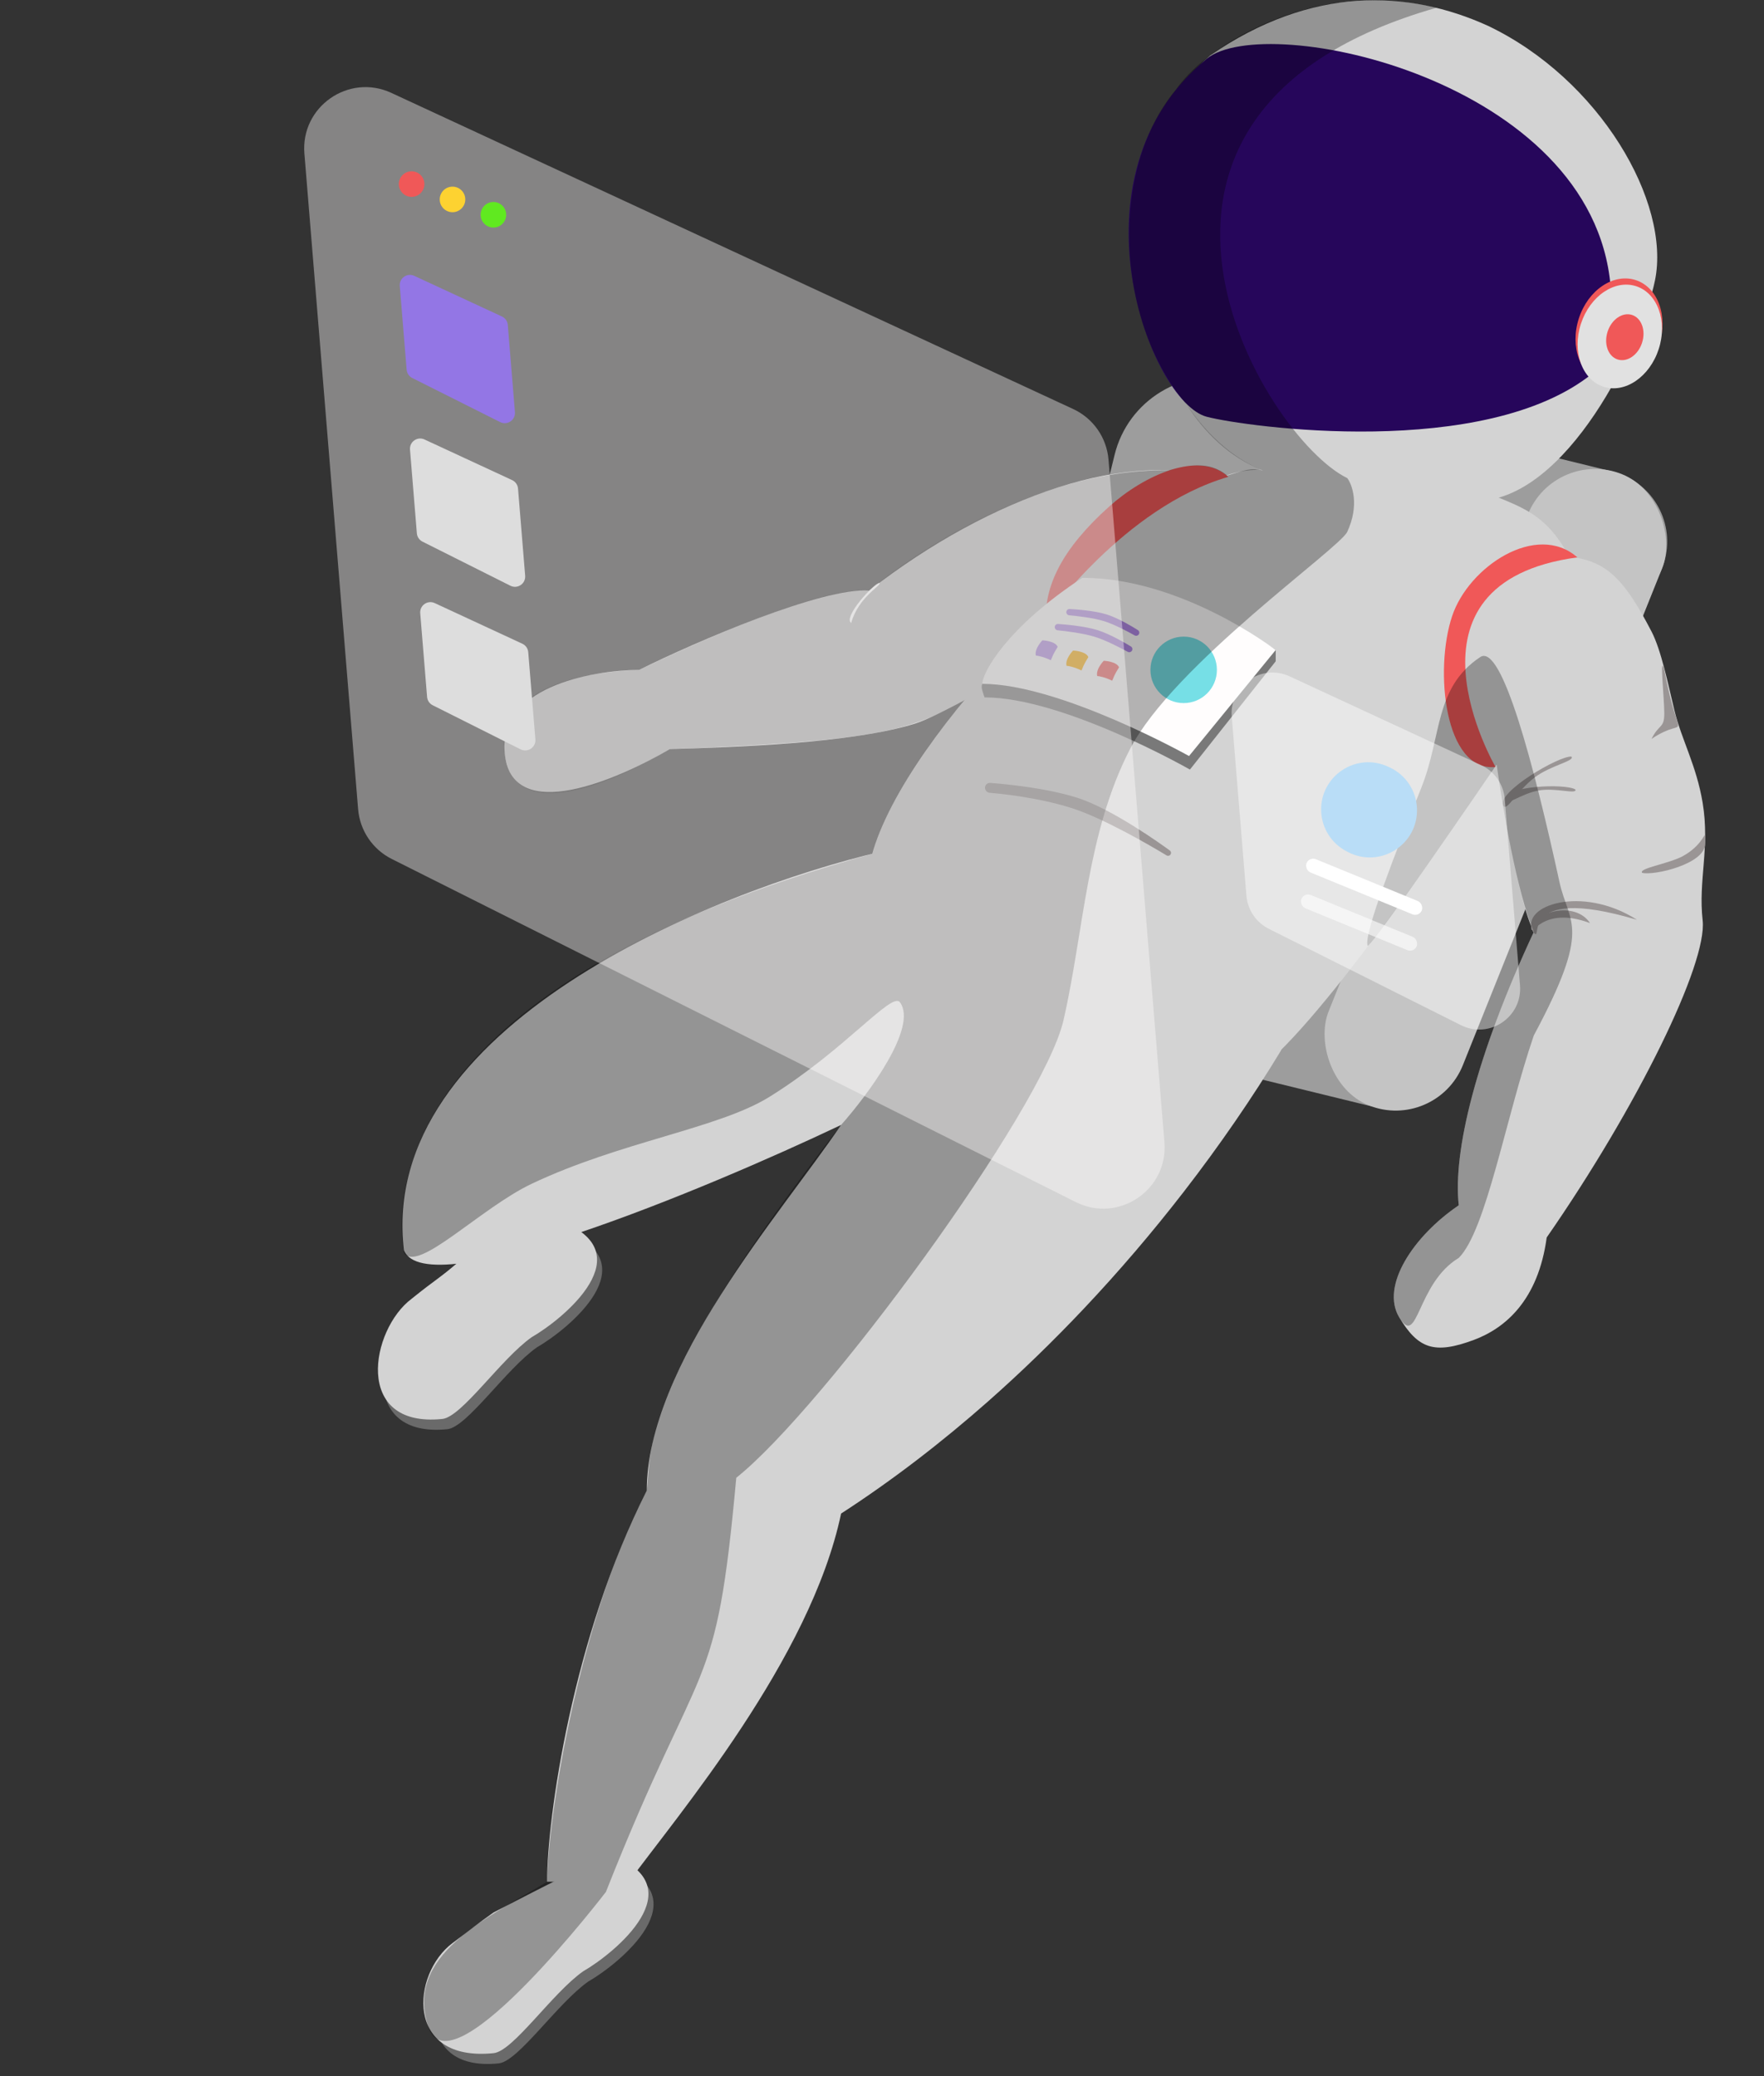 <svg width="345" height="406" viewBox="0 0 345 406" fill="none" xmlns="http://www.w3.org/2000/svg">
<rect x="0" y="0" width="345" height="406" fill="#333333" stroke="none"/>
<rect x="229.094" y="206.786" width="28.286" height="53.751" rx="14.143" transform="rotate(-76.25 229.094 206.786)" fill="#9D9D9D"/>
<path d="M216.017 97.022L217.986 88.974C220.612 78.245 231.438 71.676 242.167 74.302L315.285 92.196C322.872 94.053 327.517 101.709 325.66 109.296C323.803 116.883 316.148 121.528 308.561 119.671L216.017 97.022Z" fill="#9D9D9D"/>
<rect x="304.089" y="87.468" width="28.286" height="133" rx="14.143" transform="rotate(21.851 304.089 87.468)" fill="#C4C4C4"/>
<path d="M87.5 279.502C70 281.29 73.5 261.966 81.5 256.002C99.341 242.7 97.5 246.002 110.448 240.742C127 247.002 111.195 259.928 105 263.502C98.962 267.745 91.339 279.11 87.5 279.502Z" fill="#6A6A6A"/>
<path d="M86.5 277.502C69 279.29 72.5 259.966 80.5 254.002C85.319 250.101 86 250.002 90 246.502C94.617 244.153 102.442 241.588 109.448 238.742C126 245.002 110.195 257.928 104 261.502C97.962 265.745 90.339 277.11 86.5 277.502Z" fill="#D3D3D3"/>
<path d="M97.544 403.53C80.044 405.318 83.545 385.995 91.544 380.03C109.386 366.728 107.544 370.03 120.493 364.77C137.044 371.03 121.24 383.956 115.044 387.53C109.006 391.774 101.384 403.138 97.544 403.53Z" fill="#6A6A6A"/>
<path d="M96.544 401.53C79.044 403.318 80.501 385.966 88.5 380.002C93 376.647 93 376.502 96.544 374.002C101.161 371.653 112.487 365.616 119.493 362.77C136.044 369.03 120.24 381.956 114.044 385.53C108.006 389.774 100.384 401.138 96.544 401.53Z" fill="#D3D3D3"/>
<path d="M79 244.502C73.8 200.902 139.166 174.335 172.5 166.502C215.5 169.002 252.876 201.581 250.5 205.502C244.939 214.678 238.566 223.969 231.5 233.097C225.452 240.91 218.895 248.604 211.905 256.002C206.004 262.247 199.794 268.283 193.319 274.002C184.196 282.06 174.548 289.492 164.5 296.002C158.5 324.502 132.5 355.002 123 368.002H107C107 355.502 112 320.002 126.5 291.502C126.5 267.002 152.5 237.669 164.5 220.002C137.833 232.669 83.4 255.302 79 244.502Z" fill="#D3D3D3"/>
<path d="M289.971 128.538C290.448 120.77 294.369 106.876 307.887 108.994C314.578 110.042 317.944 113.774 323 123.502C324.907 127.171 326.24 133.809 327.5 139.002C328.85 144.569 331.806 149.749 333 157.002C334.46 165.868 332.114 172.048 333 180.01C333.939 188.443 320.274 216.385 302.5 242.01C300.846 254.268 294.418 259.751 288.235 262.05C280.505 264.923 277.362 263.763 273.661 257.635C269.961 251.507 276.414 241.733 285.302 235.712C284.14 225.277 288.608 206.668 299.977 182.26C295.823 173.868 291.576 142.949 289.971 128.538Z" fill="#D3D3D3"/>
<path d="M237.5 94.002C214.373 106.028 174.4 146.567 170 169.367C178.5 171.367 221.5 173.367 250 205.867C264.8 191.467 291.167 152.2 302.5 134.367L307.5 110.002C302.5 100.002 297.35 99.264 290 96.002C262.5 98.002 250 87.502 237.5 94.002Z" fill="#D3D3D3"/>
<path d="M247 92.002C222.5 82.217 211.5 32.502 236.675 10.858C256.559 -2.866 275.5 -1.998 291 5.042C312.866 15.471 326.82 39.556 323.675 54.858C321.176 67.025 306.5 98.002 288.5 98.002C245 98.002 259.703 97.076 247 92.002Z" fill="#D3D3D3"/>
<path d="M315 56.002C311.5 15.502 247.5 2.056 236.001 11.502C208.003 34.502 225 78.607 236.001 81.502C243.601 83.502 290.5 90.002 311.5 73.002C318.333 60.502 322.2 68.402 315 56.002Z" fill="#26065B"/>
<path d="M170 115.502C193.903 96.885 221.5 87.502 239.001 94.002L236 107.002C224.238 116.459 187.223 138.927 179 141.502C166.517 145.412 143.462 146.119 131.05 146.5L131 146.502C120.67 152.559 100.553 161.209 98.776 147.833C97 134.457 115.464 131.102 125 131.002C136.122 125.508 160.827 114.794 170 115.502Z" fill="#D3D3D3"/>
<path d="M204.501 121.002C204.501 121.002 219.875 99.169 240.227 93.258C234.501 88.002 223.745 92.969 217.002 99.002C207.5 107.502 204.501 114.502 204.501 121.002Z" fill="#F05858"/>
<path d="M232.725 150.502C232.725 150.502 208 136.384 192.555 136.384C192.12 135.061 191.822 134.462 192.12 133.737C193.6 130.143 199.056 123.388 211.543 115.208C228.907 115.208 245.667 124.374 249.5 127.12V129.326L232.725 150.502Z" fill="#797979"/>
<path d="M192.12 133.737C192.12 131.531 196.902 122.708 211.681 113.002C231.243 113.002 249.5 127.12 249.5 127.12L232.547 147.855C232.547 147.855 207.334 133.737 192.12 133.737Z" fill="#FFFDFD"/>
<circle cx="231.5" cy="131.002" r="6.5" fill="#76DFE6"/>
<path d="M320.149 179.881C309.418 172.991 297.201 177.087 299.809 182.176C302.243 185.35 295.663 172.594 320.149 179.881Z" fill="#9A9595"/>
<path d="M293.986 157.525C292.795 154.867 304.945 147.766 307.336 147.964C308.092 148.837 303.303 149.644 300.123 152.06C296.614 154.727 294.612 158.919 293.986 157.525Z" fill="#9A9595"/>
<path d="M292.5 150.002C292.5 150.002 271.5 114.002 308.5 109.002C300.5 102.002 287.232 110.804 284 120.502C280.5 131.002 282.5 151.002 292.5 150.002Z" fill="#F05858"/>
<path d="M294.363 156.39C294.01 153.684 306.118 153.178 308.104 154.389C308.53 155.438 304.253 154.001 300.946 154.591C297.295 155.243 294.548 157.809 294.363 156.39Z" fill="#9A9595"/>
<path d="M333.499 165.002C333.498 169.002 323.411 171.291 321.162 170.696C320.455 169.812 325.998 169.01 329.001 167.502C333.998 164.826 333.501 161.002 333.499 165.002Z" fill="#9A9595"/>
<path d="M325.502 131.002C328.5 147.002 330.5 139.502 323.001 144.502C324.5 141.502 325.501 142.502 325.501 139.502C325.502 136.502 324.503 127.502 325.502 131.002Z" fill="#9A9595"/>
<path d="M310.974 180.523C307.995 176.072 300.117 178.378 299.5 181.502C299.543 183.476 301.5 177.002 310.974 180.523Z" fill="#9A9595"/>
<path d="M208.597 119.473C208.696 119.238 208.927 119.089 209.182 119.102C210.412 119.167 214.07 119.416 216.467 120.173C218.786 120.906 221.665 122.669 222.554 123.232C222.726 123.341 222.827 123.532 222.824 123.736C222.819 124.199 222.313 124.488 221.909 124.261C220.561 123.504 217.968 122.121 215.971 121.492C213.821 120.816 210.632 120.469 209.12 120.334C208.7 120.297 208.434 119.861 208.597 119.473Z" fill="#B28AE6"/>
<path d="M206.336 122.397C206.437 122.16 206.672 122.012 206.929 122.029C208.212 122.114 212.115 122.43 214.68 123.24C217.162 124.022 220.261 125.863 221.193 126.435C221.368 126.542 221.472 126.731 221.473 126.936C221.476 127.401 220.971 127.699 220.562 127.475C219.136 126.696 216.328 125.233 214.178 124.557C211.865 123.829 208.431 123.422 206.852 123.263C206.433 123.221 206.171 122.784 206.336 122.397Z" fill="#B28AE6"/>
<path d="M192.748 154.499C192.414 153.829 192.918 153.055 193.664 153.112C196.997 153.366 204.68 154.121 210.64 156.002C217.464 158.155 227.205 165.166 228.802 166.336C228.948 166.443 229.027 166.609 229.027 166.789C229.027 167.239 228.536 167.518 228.152 167.286C225.262 165.539 215.849 159.999 209.5 158.002C202.881 155.92 195.599 155.21 193.558 155.044C193.211 155.016 192.904 154.81 192.748 154.499Z" fill="#9A9595"/>
<path d="M203.873 125.225C203.873 125.225 206.387 125.329 206.857 126.507C206.489 127.174 206.164 127.498 205.514 129.122C204.216 128.473 202.917 128.209 202.592 128.209C202.267 126.849 203.873 125.225 203.873 125.225Z" fill="#B28AE6"/>
<path d="M209.873 127.225C209.873 127.225 212.387 127.329 212.857 128.507C212.489 129.174 212.164 129.498 211.514 131.122C210.216 130.473 208.917 130.209 208.592 130.209C208.267 128.849 209.873 127.225 209.873 127.225Z" fill="#FDAD00"/>
<path d="M215.873 129.225C215.873 129.225 218.387 129.329 218.857 130.507C218.489 131.174 218.164 131.498 217.514 133.122C216.216 132.473 214.917 132.209 214.592 132.209C214.267 130.849 215.873 129.225 215.873 129.225Z" fill="#F05858"/>
<path d="M229.998 17.502C235.498 9.502 249.498 2.002 261.998 0.502C267.998 -0.218 272.715 -0.38 280.998 1.502C208.998 22.002 246.998 85.502 263.498 93.502C264.498 94.835 265.898 98.802 263.498 104.002C261.981 107.287 229.5 130.002 221 146.502C212.5 163.002 212.002 182.002 208 199.502C203.998 217.002 160.998 275.502 143.998 289.002C139.998 333.002 137.5 322.002 118.5 370.002C118.5 370.002 89 408.502 84 397.002C78.5 382.502 95.5 375.002 107 368.002C107.5 351.002 114.498 314.002 126.498 291.502C127.498 283.502 124.498 271.502 164.498 220.002C169.831 214.002 179.598 200.802 175.998 196.002C174.409 193.884 165.231 205.35 150.498 214.502C140.505 220.709 121.471 223.224 103.998 231.502C93.971 236.252 81.649 249.079 78.999 245.002C77 233.502 77.998 192.502 170.498 167.002C173.498 156.502 182.498 144.502 188.498 137.002C177.998 143.002 170.498 145.002 130.998 146.502C112.998 157.002 101.248 158.002 98.998 149.002C97.373 142.502 99.998 132.002 124.998 131.002C134.498 126.502 160.498 114.502 169.998 115.502C173.918 112.017 200.5 91.502 228.5 92.002C231.998 91.002 236.5 90.002 240 93.002C244 91.802 244.498 91.502 246.998 92.002C240.498 89.502 235.498 84.502 231.998 79.002C217.998 62.502 216.998 33.002 229.998 17.502Z" fill="black" fill-opacity="0.3"/>
<path d="M267.5 185.002C266.5 183.002 273.272 165.877 278 154.002C282.041 143.853 280.5 134.502 289.499 128.502C293.71 125.694 299.978 149.502 305.001 172.502C306.811 180.792 311.501 181.002 299.978 202.502C294.501 218.502 290.682 240.63 285.303 246.002C277.001 251.002 277.363 263.756 273.662 257.628C269.961 251.5 276.415 241.725 285.303 235.705C284.141 225.269 288.609 206.661 299.978 182.253C296.622 174.289 294.001 158.502 292.71 149.502C290.001 153.502 269.5 183.502 267.5 185.002Z" fill="black" fill-opacity="0.3"/>
<path d="M166.47 121.846C164.824 120.65 171 114.002 172 114.002C172.5 114.502 167.902 116.683 166.47 121.846Z" fill="#D3D3D3"/>
<ellipse cx="316.644" cy="64.811" rx="8.257" ry="10.554" transform="rotate(17.985 316.644 64.811)" fill="#F05858"/>
<ellipse cx="316.8" cy="65.802" rx="8" ry="10.335" transform="rotate(17.985 316.8 65.802)" fill="#E1E1E1"/>
<ellipse cx="317.781" cy="65.947" rx="3.541" ry="4.575" transform="rotate(17.985 317.781 65.947)" fill="#F05858"/>
<path d="M59.533 30.034C58.782 20.868 68.197 14.299 76.541 18.167L209.888 79.991C213.808 81.808 216.448 85.592 216.801 89.898L227.738 223.379C228.502 232.709 218.765 239.282 210.398 235.086L76.618 167.987C72.874 166.109 70.38 162.415 70.038 158.24L59.533 30.034Z" fill="#FFFDFD" fill-opacity="0.4"/>
<path d="M78.187 55.924C78.062 54.396 79.631 53.301 81.022 53.946L98.16 61.892C98.814 62.195 99.254 62.826 99.313 63.543L100.71 80.597C100.837 82.152 99.214 83.248 97.82 82.548L80.626 73.924C80.001 73.611 79.586 72.995 79.529 72.3L78.187 55.924Z" fill="#9376E5"/>
<path d="M80.187 87.924C80.062 86.396 81.631 85.302 83.022 85.946L100.16 93.892C100.814 94.195 101.254 94.826 101.313 95.543L102.71 112.597C102.837 114.152 101.214 115.248 99.82 114.548L82.626 105.924C82.001 105.611 81.586 104.995 81.529 104.3L80.187 87.924Z" fill="#DDDDDD"/>
<path d="M258.393 158.673C258.115 151.761 265.265 147.016 271.527 149.957L271.831 150.101C274.948 151.564 276.99 154.642 277.128 158.082C277.411 165.137 269.987 169.883 263.702 166.664L263.403 166.511C260.441 164.993 258.526 161.998 258.393 158.673Z" fill="#7FC1F0"/>
<path d="M240.906 140.19C240.405 134.079 246.682 129.7 252.244 132.279L289.683 149.637C292.296 150.848 294.056 153.371 294.292 156.241L297.277 192.682C297.787 198.902 291.296 203.285 285.718 200.487L248.157 181.648C245.661 180.396 243.998 177.933 243.77 175.15L240.906 140.19Z" fill="white" fill-opacity="0.45"/>
<path d="M82.187 119.924C82.062 118.396 83.631 117.301 85.022 117.946L102.16 125.892C102.814 126.195 103.254 126.826 103.313 127.543L104.71 144.597C104.837 146.152 103.214 147.248 101.82 146.548L84.626 137.924C84.001 137.611 83.586 136.995 83.529 136.3L82.187 119.924Z" fill="#DDDDDD"/>
<rect x="256.063" y="167.502" width="24.364" height="2.8" rx="1.4" transform="rotate(22.31 256.063 167.502)" fill="white"/>
<rect x="255.063" y="174.502" width="24.364" height="2.8" rx="1.4" transform="rotate(22.31 255.063 174.502)" fill="white" fill-opacity="0.6"/>
<circle cx="80.5" cy="36.002" r="2.5" fill="#F05858"/>
<circle cx="88.5" cy="39.002" r="2.5" fill="#FDD231"/>
<circle cx="96.5" cy="42.002" r="2.5" fill="#60E920"/>
</svg>
